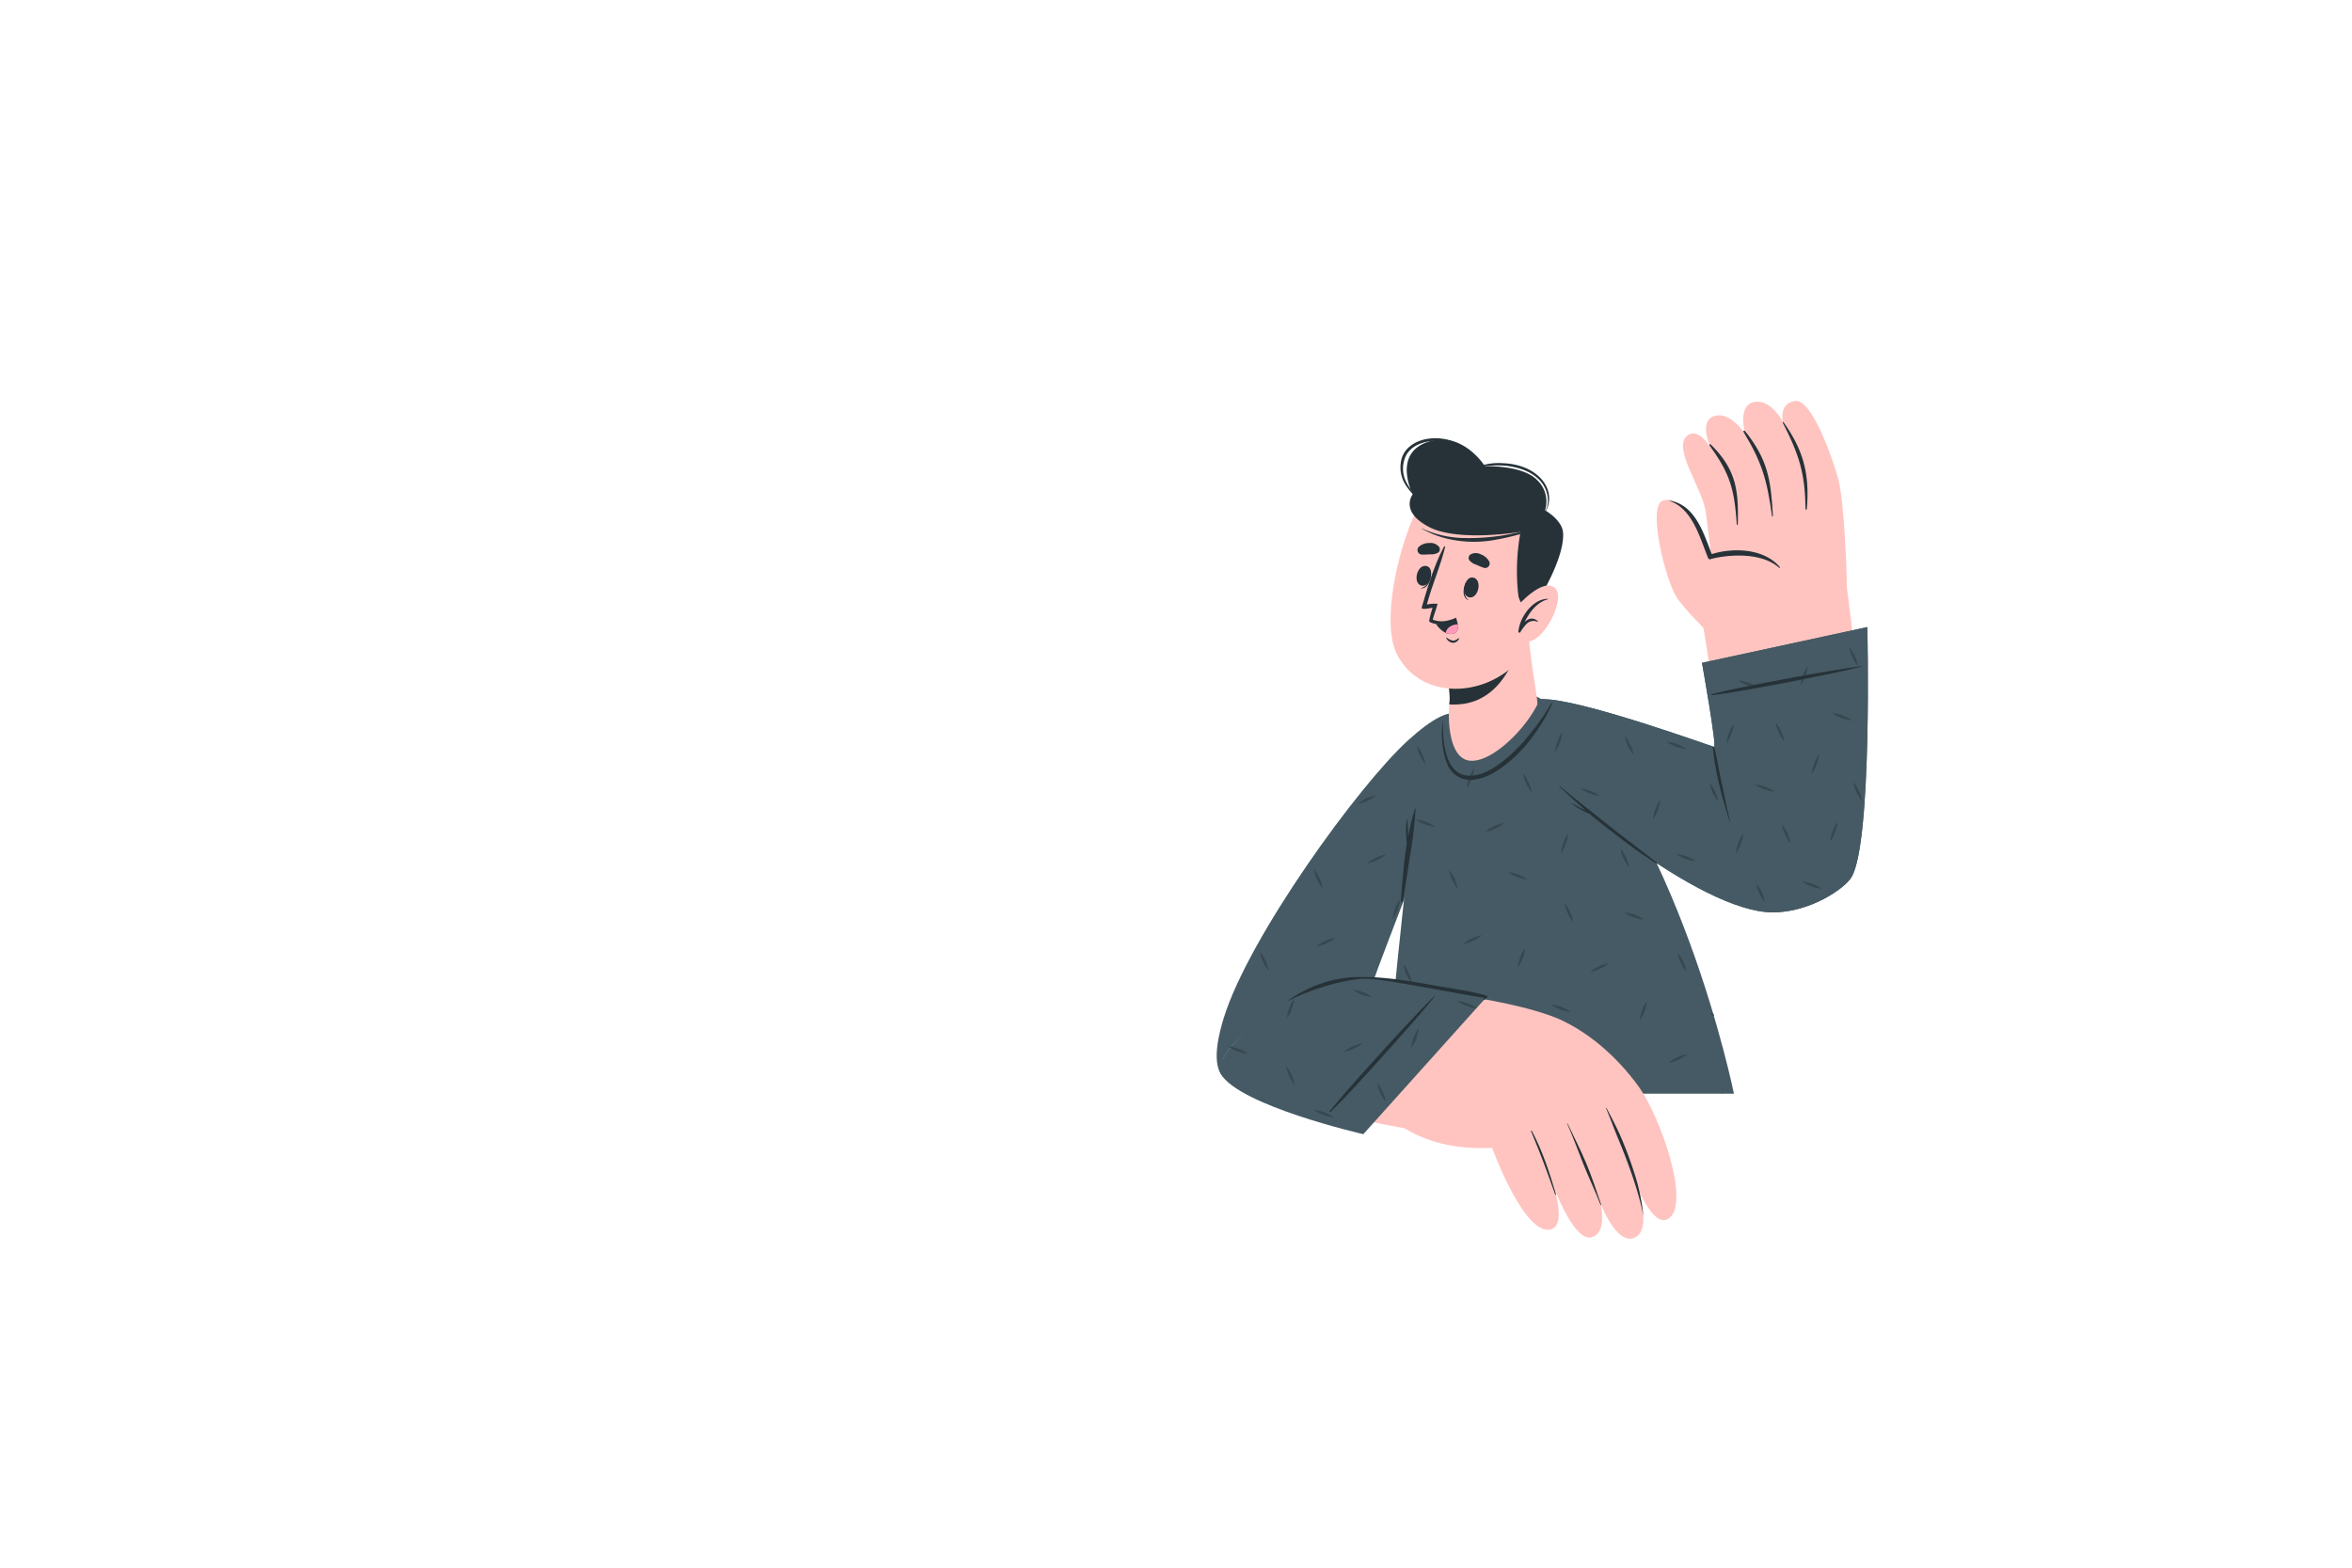 <svg xmlns="http://www.w3.org/2000/svg" viewBox="0 0 750 500"><g id="freepik--Character--inject-8"><path d="M448.92,237.33c-29.25,29.64-66,92-59.18,104.65,7.64,14.08,48.36-27.48,48.21-29.91-.12-1.83,14.21-39.71,25.07-67.26S456.15,230,448.92,237.33Z" style="fill: rgb(255, 196, 192);"></path><path d="M438.22,312.12c1.25-4.05,20.74-54,26.31-69.8s.41-20.68-15.51-6.21-50.8,62.79-58.76,88.45c-7.67,24.71,5.05,24.71,21.84,13.32C425.84,328.55,438.22,312.12,438.22,312.12Z" style="fill:#455a64"></path><path d="M453.56,240.58a11.46,11.46,0,0,1,1,3.2,12,12,0,0,1-1.78-2.84,12.17,12.17,0,0,1-1-3.2A12,12,0,0,1,453.56,240.58Zm-51.78,63a11.57,11.57,0,0,0,1,3.2,12,12,0,0,0,1.78,2.84,11.46,11.46,0,0,0-1-3.2A12,12,0,0,0,401.78,303.59ZM419,277.35a12.4,12.4,0,0,0,1,3.2,11.7,11.7,0,0,0,1.78,2.83,11.67,11.67,0,0,0-1-3.2A11.9,11.9,0,0,0,419,277.35Zm16.85-2a11.82,11.82,0,0,0,3.2-1,11.6,11.6,0,0,0,2.84-1.77,11.46,11.46,0,0,0-3.2,1A11.64,11.64,0,0,0,435.87,275.38Zm-16.14,26.53a11.5,11.5,0,0,0,3.19-1,11.76,11.76,0,0,0,2.84-1.78,11.57,11.57,0,0,0-3.2,1A11.7,11.7,0,0,0,419.73,301.91Zm13.12-45.45a12.17,12.17,0,0,0,3.2-1,12,12,0,0,0,2.84-1.78,11.46,11.46,0,0,0-3.2,1A12,12,0,0,0,432.85,256.46Zm13.6,30.39a12.94,12.94,0,0,0-2.31,6.23,13,13,0,0,0,2.31-6.23Zm-33.78,31.62a12.94,12.94,0,0,0-2.31,6.23,12.94,12.94,0,0,0,2.31-6.23Zm18.73-2.8a10.59,10.59,0,0,0,2.75,1.47l.59-.7-.07,0A11.62,11.62,0,0,0,431.4,315.67ZM397.9,336a12.94,12.94,0,0,0-6.23-2.31,11.42,11.42,0,0,0,3,1.56A11.82,11.82,0,0,0,397.9,336Zm53.53-74.68a11.6,11.6,0,0,0,3,1.55,12.06,12.06,0,0,0,2.25.62c0-.14.1-.29.16-.44a14.07,14.07,0,0,0-2.12-1A11.38,11.38,0,0,0,451.43,261.35Z" style="fill:#37474f"></path><path d="M441.72,348.82H552.91s-17.67-87.21-60.32-125c-5.27-4.67-17.16-3.61-24.91.25-2.77,1.37-12.72,15.28-15.55,28.43S441.4,348.42,441.72,348.82Z" style="fill:#455a64"></path><path d="M451.16,258c-.87,2.94-1.59,6-2.18,9,0-.12,0-.24,0-.36,0-1.72-.06-3.47-.24-5.18a.09.09,0,0,0-.17,0,26.68,26.68,0,0,0-.14,5.21c0,.82.1,1.65.17,2.47-.24,1.37-.45,2.74-.62,4.11-.33,2.59-1.2,12.25-1.27,14.17,0,.41.45.47.56.06.52-1.95,1.91-11.91,2.35-14.47a140.6,140.6,0,0,0,1.76-15C451.37,257.88,451.19,257.88,451.16,258Z" style="fill:#263238"></path><path d="M487.4,249.46a11.46,11.46,0,0,1,1,3.2,12.93,12.93,0,0,1-2.77-6A12,12,0,0,1,487.4,249.46Zm11.51,38.61a11.46,11.46,0,0,0,1,3.2,12,12,0,0,0,1.78,2.84,11.46,11.46,0,0,0-1-3.2A12,12,0,0,0,498.91,288.07ZM535,303.92a11.46,11.46,0,0,0,1,3.2A11.76,11.76,0,0,0,537.8,310a11.57,11.57,0,0,0-1-3.2A12,12,0,0,0,535,303.92Zm-26.55,28.39a12.93,12.93,0,0,0,2.77,6,12.28,12.28,0,0,0-1-3.2A12,12,0,0,0,508.48,332.31Zm-46.36-54.85a11.67,11.67,0,0,0,1,3.2,11.9,11.9,0,0,0,1.78,2.83,12.84,12.84,0,0,0-2.77-6Zm-14.61,30.13a11.86,11.86,0,0,0,1,3.19,11.42,11.42,0,0,0,1.77,2.84,11.67,11.67,0,0,0-1-3.2A11.4,11.4,0,0,0,447.51,307.59Zm35.35,21.71a12.84,12.84,0,0,0,2.77,6,12,12,0,0,0-1-3.2A11.9,11.9,0,0,0,482.86,329.3Zm33.88-58.74a11.46,11.46,0,0,0,1,3.2,11.35,11.35,0,0,0,1.78,2.84,13.2,13.2,0,0,0-2.77-6Zm-43.1-5.29a12.4,12.4,0,0,0,3.2-1,11.7,11.7,0,0,0,2.83-1.78,11.5,11.5,0,0,0-3.19,1A11.76,11.76,0,0,0,473.64,265.27Zm-7,35.78a12.21,12.21,0,0,0,3.19-1,11.76,11.76,0,0,0,2.84-1.78,11.57,11.57,0,0,0-3.2,1A11.7,11.7,0,0,0,466.63,301.05ZM532,339a11.8,11.8,0,0,0,3.2-1,12,12,0,0,0,2.84-1.78,11.46,11.46,0,0,0-3.2,1A12,12,0,0,0,532,339Zm-65.79,6.66,1.78-.11.68-.3a12.16,12.16,0,0,0,2.84-1.78,11.65,11.65,0,0,0-3.21,1A12.87,12.87,0,0,0,466.22,345.62ZM507,310a12.93,12.93,0,0,0,6-2.77,12.93,12.93,0,0,0-6,2.77Zm-33.37-76.4a11.67,11.67,0,0,0,3.2-1,11.4,11.4,0,0,0,2.83-1.78,12.21,12.21,0,0,0-3.19,1A11.76,11.76,0,0,0,473.64,233.59ZM470,245.15a13,13,0,0,0-2.31,6.22,11.22,11.22,0,0,0,1.56-3A11.48,11.48,0,0,0,470,245.15Zm-17.66,82.76a12.94,12.94,0,0,0-2.31,6.23,11.46,11.46,0,0,0,1.57-3A11.73,11.73,0,0,0,452.36,327.91Zm47.7-62a12.94,12.94,0,0,0-2.31,6.23,11.13,11.13,0,0,0,1.56-3A11.74,11.74,0,0,0,500.06,266Zm-13.73,36.43a12.94,12.94,0,0,0-2.31,6.23,12.94,12.94,0,0,0,2.31-6.23ZM549,348.82h.29c0-.15,0-.31,0-.46Zm-31.18,0h.9l.12-.31a11.73,11.73,0,0,0,.74-3.26,11.73,11.73,0,0,0-1.56,3C517.93,348.41,517.86,348.62,517.8,348.82Zm7.34-29.54a13,13,0,0,0-2.31,6.22,13,13,0,0,0,2.31-6.22Zm-26.93-85.73a13,13,0,0,0-2.31,6.22,11.52,11.52,0,0,0,1.56-3A11.82,11.82,0,0,0,498.21,233.55Zm-27.24,88a11.88,11.88,0,0,0-3-1.57,11.53,11.53,0,0,0-3.27-.74,13,13,0,0,0,6.23,2.31Zm29.11,26.77a12.94,12.94,0,0,0-6.23-2.31,11.22,11.22,0,0,0,3,1.56A11.89,11.89,0,0,0,500.08,348.36Zm45-25.17a8.77,8.77,0,0,0,1.51.93l-.23-.76A9,9,0,0,0,545,323.19ZM524.2,293.27A13,13,0,0,0,518,291a11.52,11.52,0,0,0,3,1.56A11.82,11.82,0,0,0,524.2,293.27Zm-23.33,29.47a13,13,0,0,0-6.23-2.31,12.94,12.94,0,0,0,6.23,2.31ZM487,280.47a13,13,0,0,0-6.22-2.31,11.56,11.56,0,0,0,3,1.57A11.81,11.81,0,0,0,487,280.47Zm-29.33-16.82a12.08,12.08,0,0,0-3-1.56,11.82,11.82,0,0,0-3.26-.75,11.22,11.22,0,0,0,3,1.56A11.81,11.81,0,0,0,457.67,263.65Zm52.46-9.83a11.77,11.77,0,0,0-3-1.57,11.39,11.39,0,0,0-3.26-.74,12.94,12.94,0,0,0,6.23,2.31Z" style="fill:#37474f"></path><path d="M389.74,342c6.58,9.41,24.5,11.21,69.2,20,6.18,1.21,26.48-40.13,19.94-41.77-8.24-2.05-40.64-8.25-43.07-8.41C415.34,310.46,385.27,335.59,389.74,342Z" style="fill: rgb(255, 196, 192);"></path><path d="M469.94,318.13s18.93,2.87,28.42,7.45c12.69,6.14,21.13,16.66,24.4,21.29,6.82,9.65,16.65,37.71,9.06,41.95-6.87,3.84-15.46-25.35-15.46-25.35s13.67,28.31,4.55,31.41-17.17-31.35-17.17-31.35,13.4,29.41,3.49,31.12c-7.49,1.29-16.54-29.5-16.54-29.5s11.34,25.36,3.7,27C485.94,394,475.8,366.1,475.8,366.1c-20.14.95-30.12-6.84-36.56-13.22C437.68,351.33,469.94,318.13,469.94,318.13Z" style="fill: rgb(255, 196, 192);"></path><path d="M512.26,353.37c1.72,3.27,3.49,6.57,4.92,10s2.74,6.87,3.85,10.4a63.5,63.5,0,0,1,3,14.13c-1.44-8.48-6.37-20.76-7.8-24.17s-2.68-6.88-4.11-10.29C512.09,353.34,512.21,353.3,512.26,353.37Z" style="fill:#263238"></path><path d="M499.85,358.31c2,4.27,4.19,8.43,6,12.79s3.19,8.62,4.71,13.07c.12.34-.11.29-.24-.05-1.7-4.39-3.61-8.31-5.36-12.68s-3.33-8.8-5.24-13.09C499.71,358.29,499.82,358.25,499.85,358.31Z" style="fill:#263238"></path><path d="M488.44,360.64c3.42,6.36,5.67,13.35,7.72,20.26.1.34-.18.25-.31-.1-2.44-6.78-4.3-12.12-7.63-20C488.16,360.63,488.37,360.5,488.44,360.64Z" style="fill:#263238"></path><path d="M473.89,318.13l-39.16,43.61s-39.6-9.09-45.44-19.24c-3.84-6.69,26-33.77,48.48-30.61Z" style="fill:#455a64"></path><path d="M440.89,348.18a11.57,11.57,0,0,1,1,3.2,11.42,11.42,0,0,1-1.77-2.84,11.82,11.82,0,0,1-1-3.2A12,12,0,0,1,440.89,348.18Zm-30.76-8.12a12.17,12.17,0,0,0,1,3.2,11.76,11.76,0,0,0,1.78,2.84,11.46,11.46,0,0,0-1-3.2A12,12,0,0,0,410.13,340.06Zm18.34-4.54a12.93,12.93,0,0,0,6-2.77,12.17,12.17,0,0,0-3.2,1A12,12,0,0,0,428.47,335.52Zm-15.8-17a12.94,12.94,0,0,0-2.31,6.23,12.94,12.94,0,0,0,2.31-6.23Zm39.69,9.44a12.94,12.94,0,0,0-2.31,6.23,11.46,11.46,0,0,0,1.57-3A11.73,11.73,0,0,0,452.36,327.91ZM471,321.59a11.88,11.88,0,0,0-3-1.57,11.53,11.53,0,0,0-3.27-.74,13,13,0,0,0,6.23,2.31ZM437.62,318a11.52,11.52,0,0,0-3-1.56,11.15,11.15,0,0,0-3.26-.75,13,13,0,0,0,6.22,2.31Zm-12.33,38.34a11.84,11.84,0,0,0-3-1.56,11.54,11.54,0,0,0-3.27-.75,13,13,0,0,0,6.23,2.31Zm-33-22.15a12.66,12.66,0,0,0,2.32,1.11,11.74,11.74,0,0,0,3.27.76,12.47,12.47,0,0,0-3-1.57,14.6,14.6,0,0,0-2.35-.65Z" style="fill:#37474f"></path><path d="M410.92,319c3.63-2.63,13.85-8.76,26.88-7.13.12,0,.12.21,0,.2-9.82-.28-23.08,4.86-26.79,7.1C410.91,319.2,410.83,319.05,410.92,319Z" style="fill:#263238"></path><path d="M424,354.44c4.05-5,8.36-9.83,12.69-14.62s8.65-9.6,13.1-14.29c2.51-2.65,5-5.31,7.62-7.87.06-.07.19,0,.13.1-4,5-8.34,9.85-12.63,14.66s-8.65,9.61-13,14.35c-2.48,2.68-5,5.31-7.62,7.88C424.14,354.77,423.9,354.59,424,354.44Z" style="fill:#263238"></path><path d="M474,317.57a55.69,55.69,0,0,0-7.34-1.67c-2.47-.47-4.95-.89-7.44-1.29-4.93-.79-15.3-3-24.42-3-.1,0,.42.49.52.48,4.34-.23,35.44,6,38,6.14a3.66,3.66,0,0,0-.28.52c-.05.12.08.29.21.19.32-.21.55-.48.85-.72A.36.36,0,0,0,474,317.57Z" style="fill:#263238"></path><path d="M588.89,189.58c.23-5.34-.85-29.91-2.68-36.69s-8.51-25.87-13.84-25-3.82,6.62-3.82,6.62-4.09-7.62-9.38-6.25-2.64,10.24-2.64,10.24-4.78-7.52-9.95-5.78-1,10.21-1,10.21-4-7.07-7.71-3.84c-4.4,3.88,4.54,16.08,6,23.71.33,1.73,4.22,35.58,4.22,35.58Z" style="fill: rgb(255, 196, 192);"></path><path d="M545.22,142.21c6.55,9,7.86,14.06,8.59,25a.17.17,0,0,0,.34,0c.26-10.76-.47-17.36-8.52-25.34C545.24,141.48,544.9,141.78,545.22,142.21Z" style="fill:#263238"></path><path d="M556,137.8c6,9.93,7.46,15.42,9.06,26.81,0,.16.3.14.29,0-.64-11.3-1.52-17.86-8.8-27C556.22,137.16,555.72,137.35,556,137.8Z" style="fill:#263238"></path><path d="M568.62,135.1c5.1,10,7,16,7.11,27.24a.21.21,0,0,0,.42,0c1-11.5-1.31-18.93-7.21-27.38C568.54,134.4,568.3,134.47,568.62,135.1Z" style="fill:#263238"></path><path d="M548.41,205.38s-10.15-9.55-13.68-14.73-9.6-29.34-4.46-31c6.64-2.07,12.89,11.19,15.1,18.08,0,0,15.35-4.81,21.9,3.73S548.41,205.38,548.41,205.38Z" style="fill: rgb(255, 196, 192);"></path><path d="M532.28,159.73c7.42,2.48,9.74,11.71,12.39,18.24a.64.64,0,0,0,1,.28c6.57-1.59,16.3-1.91,21.63,2.82a.16.16,0,0,0,.24-.22c-5-5.86-14.62-6.32-21.71-4.12-2.6-6.73-5.34-15.89-13.55-17.07C532.26,159.65,532.24,159.72,532.28,159.73Z" style="fill:#263238"></path><path d="M486.45,236.86c6.68,11.55,45.27,47.17,78.9,53.34,4.57.84,21.95-2.83,25.58-14.36,6.47-20.53,1.3-62.92-2-88.43-.65-5-46.91,5.26-45.71,12.87,1.33,8.42,6.28,39.38,5.52,39.73-2.77,1.28-32.34-11.48-51.75-15.67C483.23,221.38,481.31,228,486.45,236.86Z" style="fill: rgb(255, 196, 192);"></path><path d="M595.45,200l-52.72,11.41s4.8,26.94,3.85,26.78-37.92-13.64-52.18-15.06-14.27,4.85-7,16.62S542,291,565.32,291c11.88,0,22.94-7.61,25.09-11.24C597.11,268.42,595.45,200,595.45,200Z" style="fill:#455a64"></path><path d="M595.45,200l-52.72,11.41s4.8,26.94,3.85,26.78-37.92-13.64-52.18-15.06-14.27,4.85-7,16.62S542,291,565.32,291c11.88,0,22.94-7.61,25.09-11.24C597.11,268.42,595.45,200,595.45,200Z" style="fill:#455a64"></path><path d="M518.12,234.72a12.81,12.81,0,0,0,2.77,6,11.8,11.8,0,0,0-1-3.2A12,12,0,0,0,518.12,234.72Zm41.9,47a12.79,12.79,0,0,0,2.76,6,11.46,11.46,0,0,0-1-3.2A12.45,12.45,0,0,0,560,281.77Zm31-32.26a12.4,12.4,0,0,0,1,3.2,11.4,11.4,0,0,0,1.78,2.83,11.5,11.5,0,0,0-1-3.19A12.28,12.28,0,0,0,591.06,249.51Zm-45.9.13a12.93,12.93,0,0,0,2.77,6,12.93,12.93,0,0,0-2.77-6Zm23.1,13.29a11.8,11.8,0,0,0,1,3.2A11.17,11.17,0,0,0,571,269a11.91,11.91,0,0,0-1-3.2A12.08,12.08,0,0,0,568.26,262.93Zm-2-32.4a12.84,12.84,0,0,0,2.77,6,11.85,11.85,0,0,0-1-3.19A11.57,11.57,0,0,0,566.22,230.53Zm23.46-24.09a12,12,0,0,0,1,3.21,11.3,11.3,0,0,0,1.78,2.83,12.17,12.17,0,0,0-1-3.2A12.63,12.63,0,0,0,589.68,206.44Zm-93.77,33.33a12.18,12.18,0,0,0,1.56-3,11.46,11.46,0,0,0,.74-3.26,11.67,11.67,0,0,0-1.56,3A11.46,11.46,0,0,0,495.91,239.77Zm31.22,21.55a11.42,11.42,0,0,0,1.56-3,11.82,11.82,0,0,0,.75-3.26,11.84,11.84,0,0,0-1.56,3A11.54,11.54,0,0,0,527.13,261.32ZM550.57,237a12.94,12.94,0,0,0,2.31-6.23,12,12,0,0,0-1.56,3A11.89,11.89,0,0,0,550.57,237Zm3,35.14a12.18,12.18,0,0,0,1.56-3,11.81,11.81,0,0,0,.75-3.27,12.94,12.94,0,0,0-2.31,6.23Zm30.07-3.8a11.67,11.67,0,0,0,1.56-3,11.91,11.91,0,0,0,.75-3.26,13,13,0,0,0-2.31,6.22Zm-9.48-49.67a12.36,12.36,0,0,0,1.56-3,11.89,11.89,0,0,0,.75-3.27,13,13,0,0,0-2.31,6.23Zm3.55,28.19a11.9,11.9,0,0,0,1.56-3,11.45,11.45,0,0,0,.74-3.27,12.24,12.24,0,0,0-1.56,3A11.38,11.38,0,0,0,577.75,246.9Zm-73.85,4.6a12.68,12.68,0,0,0,6.23,2.31,12.06,12.06,0,0,0-3-1.56A11.82,11.82,0,0,0,503.9,251.5Zm55.77-1.28a11.67,11.67,0,0,0,3,1.56,11.91,11.91,0,0,0,3.26.75,11.84,11.84,0,0,0-3-1.56A11.48,11.48,0,0,0,559.67,250.22Zm-5.26-33.13a11.07,11.07,0,0,0,3,1.56,11.55,11.55,0,0,0,3.26.75,12.18,12.18,0,0,0-3-1.56A11.82,11.82,0,0,0,554.41,217.09Zm29.92,10.4a11.52,11.52,0,0,0,3,1.56,11.81,11.81,0,0,0,3.27.75,12.94,12.94,0,0,0-6.23-2.31Zm-49.77,44.93a11.42,11.42,0,0,0,3,1.56,11.55,11.55,0,0,0,3.26.75,12.18,12.18,0,0,0-3-1.56A11.81,11.81,0,0,0,534.56,272.42Zm40.07,8.76a12.68,12.68,0,0,0,6.23,2.31,12.94,12.94,0,0,0-6.23-2.31Zm-43.18-44.6a11.56,11.56,0,0,0,3,1.57,11.88,11.88,0,0,0,3.27.74,12.18,12.18,0,0,0-3-1.56A11.81,11.81,0,0,0,531.45,236.58Z" style="fill:#37474f"></path><path d="M546.18,238.45a81.59,81.59,0,0,0,2.09,11.93c.89,4,2.13,7.84,3.31,11.74,0,.09.16,0,.14-.05-1-3.92-1.75-7.91-2.61-11.87s-1.47-7.94-2.48-11.84C546.57,238.1,546.16,238.2,546.18,238.45Z" style="fill:#263238"></path><path d="M545.83,221.38c6.11-1.52,12.29-2.71,18.47-3.89s12.38-2.36,18.6-3.38c3.51-.58,7-1.17,10.56-1.63.09,0,.13.14,0,.16-6.1,1.52-12.28,2.74-18.44,4s-12.38,2.37-18.59,3.47c-3.51.62-7,1.17-10.56,1.63C545.74,221.71,545.66,221.42,545.83,221.38Z" style="fill:#263238"></path><path d="M528.43,275.23c-1-.86-2-1.59-3.06-2.4l-3-2.31c-2-1.56-4.07-3.11-6.1-4.68-4.06-3.14-8-6.38-12.07-9.57q-3.44-2.73-6.81-5.54c-.09-.07-.22.06-.13.14,2.77,2.6,5.56,5.18,8.44,7.66l-1.09-.53c-1.1-.55-2.18-1.14-3.26-1.74a.08.08,0,1,0-.08.14,28.42,28.42,0,0,0,3.15,2c.53.29,1.08.56,1.63.81l.8.35h0c.65.55,1.3,1.1,2,1.64q6,4.86,12.2,9.37c1.14.84,2.3,1.65,3.49,2.43s2.44,1.72,3.75,2.44C528.41,275.46,528.53,275.31,528.43,275.23Z" style="fill:#263238"></path><path d="M468.19,242.53c6.73,1.32,17.78-9.32,22-17.76.29-.58-.82-6.51-1.81-13.78-.59-4.42-1.14-9.35-1.32-13.88,0-.94-28.18,8-28.18,8s3.17,9.4,3.43,17.31a9.44,9.44,0,0,1-.12,1.87c0,.08,0,.19,0,.31C461.7,228.18,461.69,241.25,468.19,242.53Z" style="fill: rgb(255, 196, 192);"></path><path d="M465.06,224.65a16.5,16.5,0,0,1-2.92,0c0-.12,0-.21,0-.31a9.29,9.29,0,0,0,.12-1.86c-.26-7.91-3.42-17.31-3.42-17.31s22.84-7.27,27.39-8C485.58,202.37,481.82,223.63,465.06,224.65Z" style="fill:#263238"></path><path d="M494,169.27c2.19,10.33-5.65,38.92-13.37,44.77-11.18,8.49-28.24,7.91-35.13-5.25-6.68-12.76,4.19-49.83,12.69-55C470.75,146.12,490.79,154,494,169.27Z" style="fill: rgb(255, 196, 192);"></path><path d="M467.44,185.74c0-.07.12.14.1.21-.58,1.92-.92,4.2.65,5.31a.06.06,0,0,1-.05.11C466.1,190.49,466.58,187.46,467.44,185.74Z" style="fill:#263238"></path><path d="M469.7,184.19c3.16.6,1.73,6.89-1.2,6.33S467.05,183.69,469.7,184.19Z" style="fill:#263238"></path><path d="M456.34,183c0-.08-.17.06-.19.14-.38,2-1.14,4.14-3,4.39-.06,0-.08.1,0,.11C455.31,187.84,456.3,184.94,456.34,183Z" style="fill:#263238"></path><path d="M455.07,180.59c-3.08-1-4.76,5.27-1.9,6.15S457.65,181.39,455.07,180.59Z" style="fill:#263238"></path><path d="M473.16,181.1a26.1,26.1,0,0,1-2.43-1,4.27,4.27,0,0,1-2.28-1.54,1.37,1.37,0,0,1,.33-1.63,3.37,3.37,0,0,1,3.42-.12,4.94,4.94,0,0,1,2.71,2.33A1.45,1.45,0,0,1,473.16,181.1Z" style="fill:#263238"></path><path d="M453.36,176.87a23.28,23.28,0,0,0,2.64-.08,4.28,4.28,0,0,0,2.68-.59,1.37,1.37,0,0,0,.3-1.64,3.39,3.39,0,0,0-3.14-1.37,4.94,4.94,0,0,0-3.38,1.18A1.45,1.45,0,0,0,453.36,176.87Z" style="fill:#263238"></path><path d="M465.12,203.55c-.57.35-1.17.87-1.89.77a5.25,5.25,0,0,1-2-1,.07.07,0,0,0-.1.08,2.69,2.69,0,0,0,2.23,1.62,2.13,2.13,0,0,0,1.92-1.38C465.35,203.58,465.21,203.5,465.12,203.55Z" style="fill:#263238"></path><path d="M464.4,197.26a6.78,6.78,0,0,1-5.09,1.94,8.67,8.67,0,0,1-2.41-.43,1.91,1.91,0,0,1-.44-.16,4.45,4.45,0,0,1-.42-.16.5.5,0,0,1-.29-.53h0a.6.6,0,0,1,.06-.19v0l0-.17c.31-1.51,1-3.75,1-3.75-.61.15-3.69.77-3.47,0,1.87-6.39,3.94-13.5,7.14-19.47a.18.18,0,0,1,.34.13c-1.54,6.21-4.17,12.12-5.82,18.34a11.85,11.85,0,0,1,3.34-.24c.2.11-1.36,4.32-1.44,5a.14.14,0,0,0,0,.07c2.44.9,4.51.57,7.34-.57C464.43,197,464.56,197.13,464.4,197.26Z" style="fill:#263238"></path><path d="M457.91,199a8.2,8.2,0,0,0,3.06,2.84,3.66,3.66,0,0,0,2.23.34c1.66-.28,1.83-1.76,1.65-3.06a9.17,9.17,0,0,0-.55-2A10.65,10.65,0,0,1,457.91,199Z" style="fill:#263238"></path><path d="M461,201.84a3.66,3.66,0,0,0,2.23.34c1.66-.28,1.83-1.76,1.65-3.06C463.09,199.14,461.27,200.17,461,201.84Z" style="fill:#ff9abb"></path><path d="M488.44,194.79s10.46-15.48,10-24.75c-.2-4.19-5.75-7.28-5.75-7.28a9.43,9.43,0,0,0-2.5-9.63c-4.7-4.89-16.7-4.44-16.7-4.44s-7.18-11.57-18.36-7.68-4.65,16.66-4.65,16.66-4.31,5.5,5.29,10.45c9.34,4.82,29.1,1.52,29.1,1.52a68.17,68.17,0,0,0-.71,20.26A6.2,6.2,0,0,0,488.44,194.79Z" style="fill:#263238"></path><path d="M471.62,148.74a19.13,19.13,0,0,1,7.77-1,20.88,20.88,0,0,1,6.89,1.43c3.87,1.61,7.23,4.69,7.67,9a8,8,0,0,1-1.83,6c-.06.06-.16,0-.1-.11,2.69-3,1.6-8-.88-10.71-2.81-3.11-7.28-4.46-11.35-4.84a33.89,33.89,0,0,0-8.11.45A.12.12,0,0,1,471.62,148.74Z" style="fill:#263238"></path><path d="M447.06,145.9c1.06-3,3.79-4.86,6.79-5.65a16,16,0,0,1,10.35.88,20.15,20.15,0,0,1,8.16,6.7c.05.07-.06.15-.11.09-3.88-5.08-10.18-8.17-16.62-7.14-2.87.46-5.8,1.78-7.25,4.44a9.62,9.62,0,0,0-.16,8.14,18,18,0,0,0,6.69,7.41c.06,0,0,.14-.06.1a18.5,18.5,0,0,1-6.72-6.34A10.45,10.45,0,0,1,447.06,145.9Z" style="fill:#263238"></path><path d="M453.39,168.52a33,33,0,0,0,13.66,3.08,68,68,0,0,0,14.59-1.27c2.8-.53,5.59-1.16,8.35-1.85a.07.07,0,0,1,0,.14A74.07,74.07,0,0,1,475,172.46a37.25,37.25,0,0,1-14.3-.84,31.8,31.8,0,0,1-7.32-3C453.28,168.58,453.33,168.49,453.39,168.52Z" style="fill:#263238"></path><path d="M484,193.18s7.56-8.67,11.57-5.87-2.39,15.85-7.58,17.18a5.12,5.12,0,0,1-6.52-3.46Z" style="fill: rgb(255, 196, 192);"></path><path d="M493.62,191a.07.07,0,0,1,0,.13c-3.65,1-5.84,4.09-7.49,7.32,1.18-1.18,2.67-1.74,4.27-.31.09.07,0,.21-.11.17a3.16,3.16,0,0,0-3.56.72,15.11,15.11,0,0,0-1.94,2.61c-.2.3-.75.07-.59-.28,0,0,0-.05,0-.08C484.64,196.82,488.78,190.94,493.62,191Z" style="fill:#263238"></path><path d="M460,230.13c0-.06.1,0,.1,0,0,5.57.31,18.46,9.87,17.2,3.85-.51,7.25-2.88,10.06-5.17a51.3,51.3,0,0,0,7.69-7.91,72,72,0,0,0,7-10c.08-.15.31,0,.24.14a52.83,52.83,0,0,1-6.18,10.45,44.11,44.11,0,0,1-8.28,8.73c-3,2.37-6.64,4.74-10.73,5.1a7.81,7.81,0,0,1-8.22-4.89C459.78,239.58,459.54,234.56,460,230.13Z" style="fill:#263238"></path></g></svg>